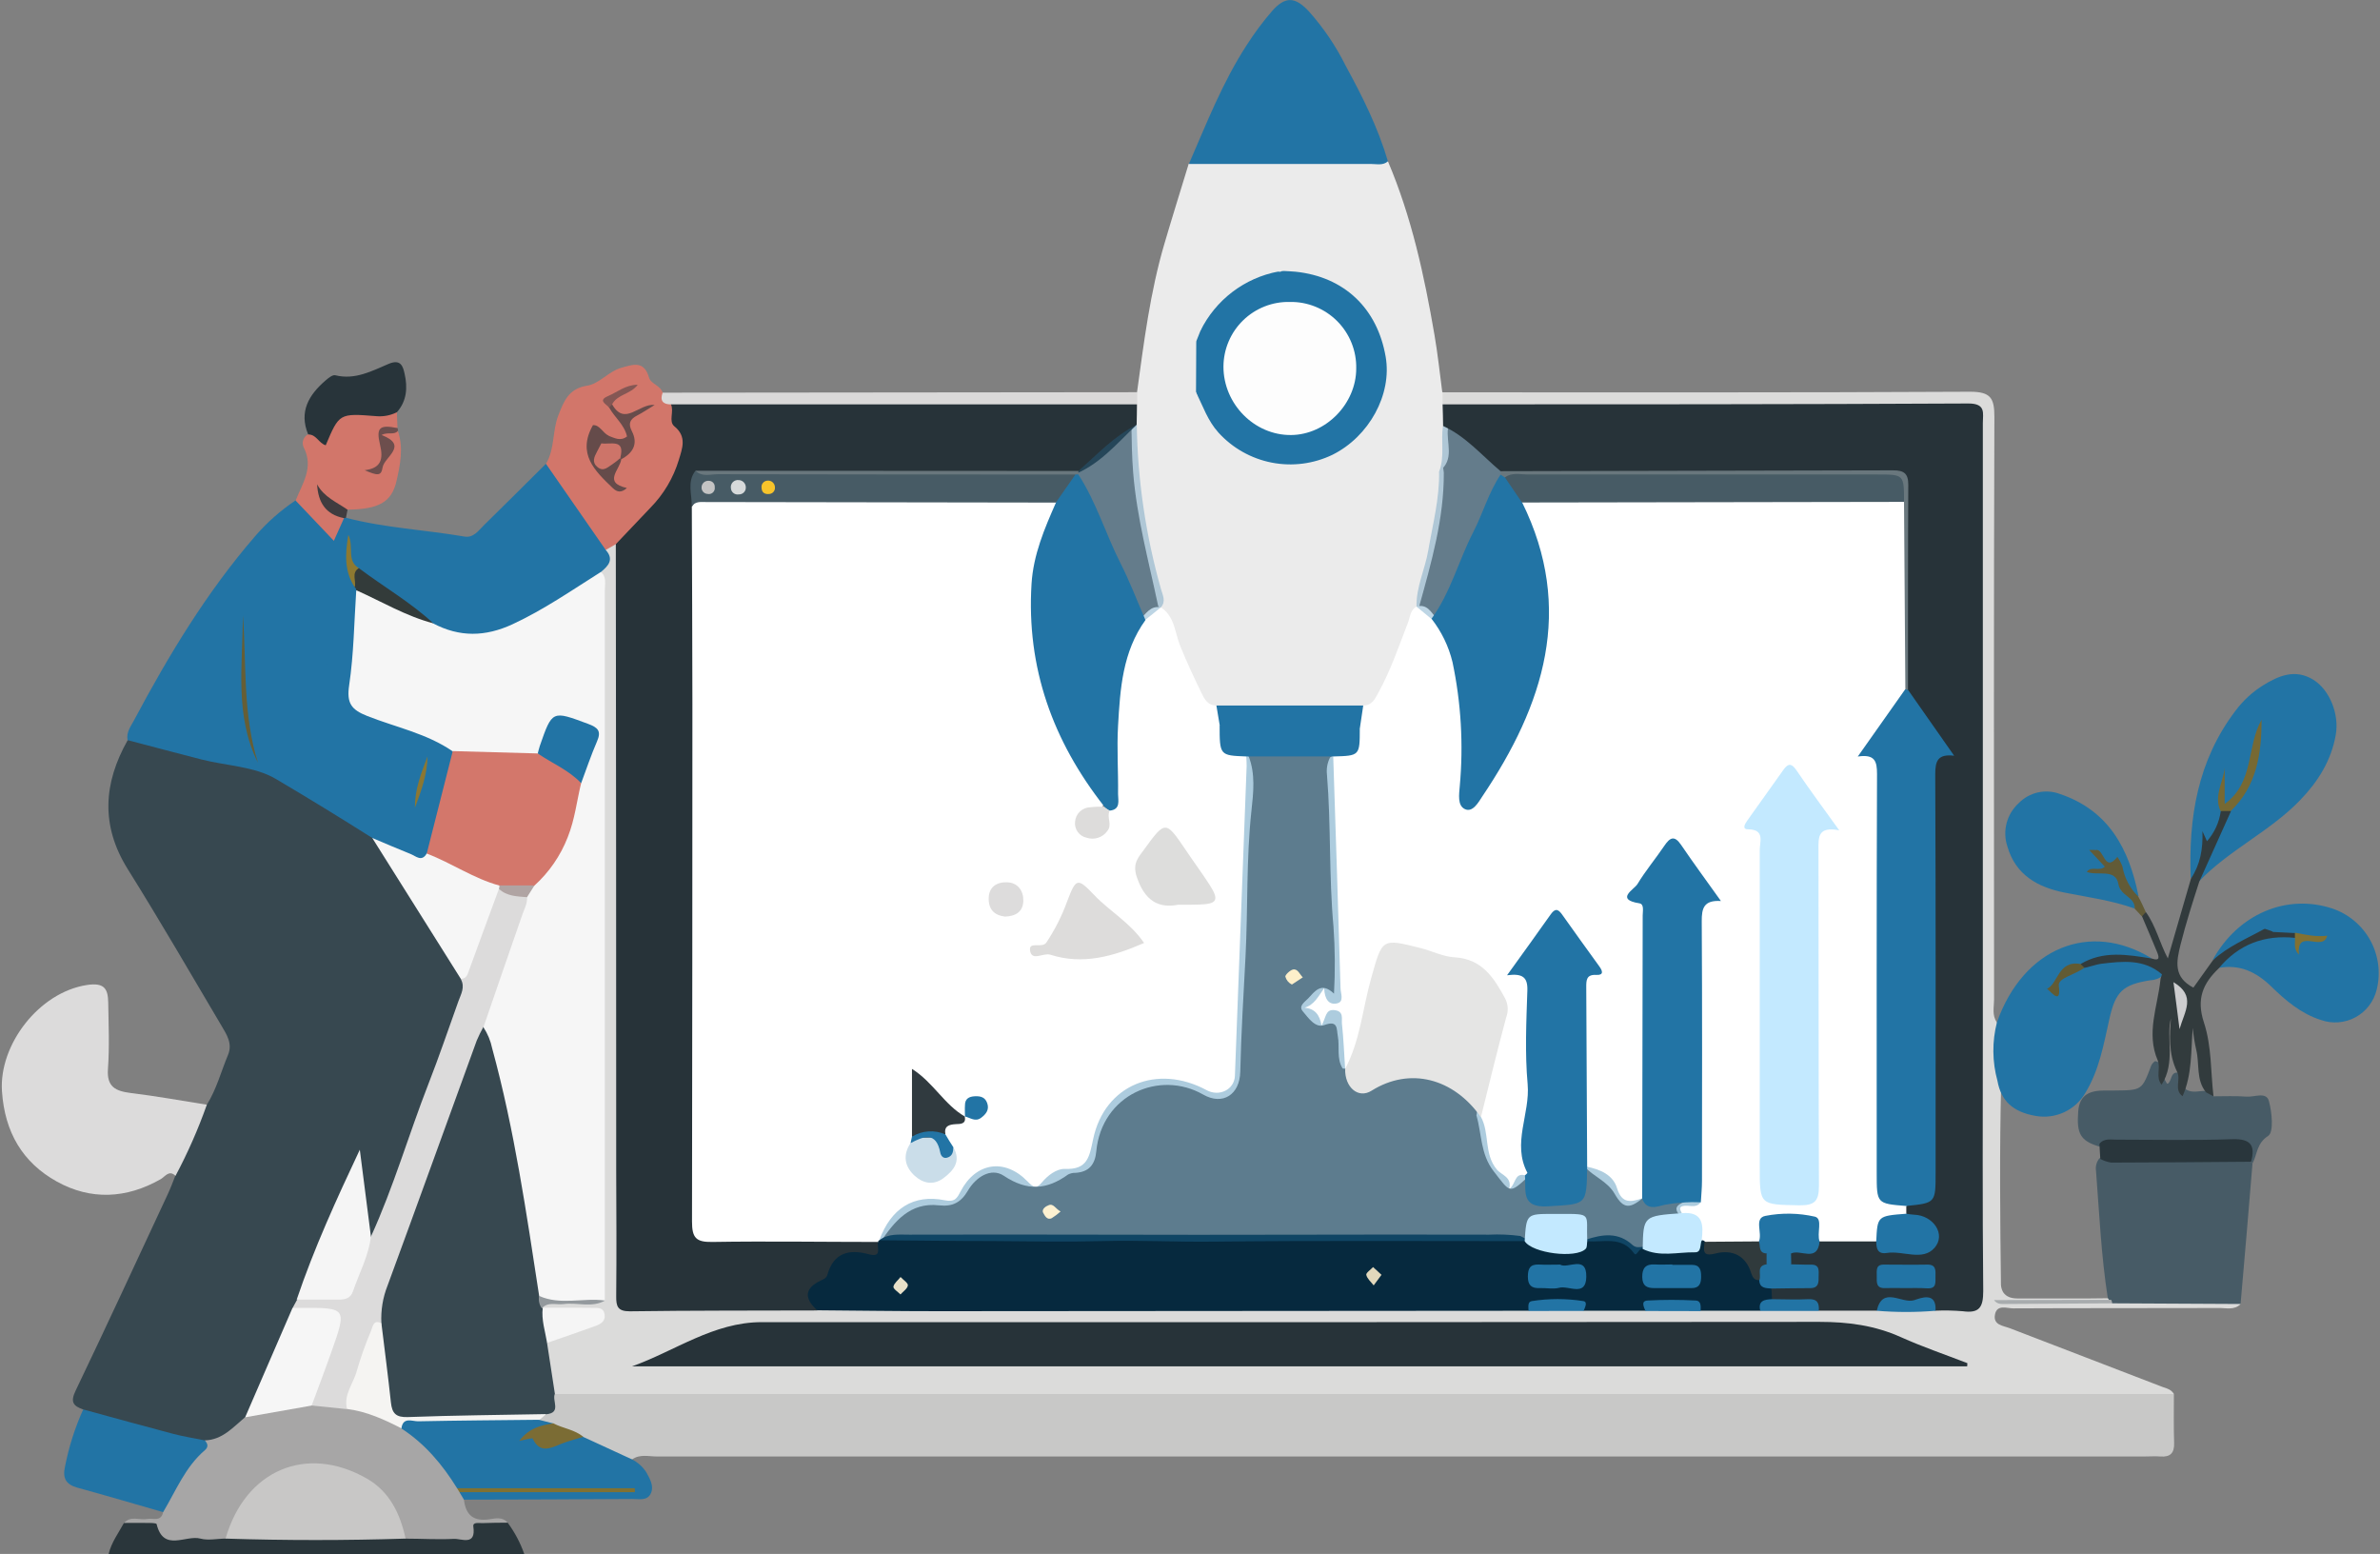 <svg viewBox="0 0 720 470" fill="none" xmlns="http://www.w3.org/2000/svg">
<rect x="0" y="0" width="720" height="470" fill="#808080" stroke="none"/>
<g clip-path="url(#clip0_6123_3464)">
<path d="M62.571 334.129C65.507 329.452 66.868 324.113 68.975 319.082C70.408 315.66 68.597 312.937 67.022 310.273C57.634 294.409 48.388 278.451 38.609 262.812C30.417 249.659 31.305 236.873 38.609 223.898C40.906 222.311 43.203 223.471 45.428 224.004C57.48 226.928 69.343 230.587 81.489 233.156C83.05 233.437 84.53 234.059 85.822 234.979C93.607 240.684 101.869 245.706 110.518 249.99C111.736 250.647 112.807 251.546 113.667 252.63C123.138 266.837 132.372 281.126 140.766 295.984C142.021 298.79 140.991 301.371 140.044 303.975C132.428 324.851 124.815 345.723 117.207 366.591C116.153 369.491 116.106 373.398 112.033 374.452C108.789 366.318 108.292 357.877 108.281 350.573C102.74 363.773 97.01 378.465 91.091 393.074C90.681 394.19 90.215 395.285 89.693 396.353C84.662 407.221 80.625 418.539 75.073 429.182C71.521 433.196 67.815 436.877 61.967 436.996C52.188 435.99 42.895 432.84 33.424 430.496C30.405 429.751 27.351 428.839 25.137 426.294C22.236 425.264 21.182 424.127 22.863 420.635C32.334 400.876 41.545 380.939 50.815 361.05C51.632 359.286 52.295 357.498 53.029 355.64C54.446 347.81 57.718 340.434 62.571 334.129Z" fill="#374850"/>
<path d="M657.648 421.639C657.648 426.564 657.553 431.501 657.719 436.426C657.825 439.504 656.535 440.759 653.552 440.522C651.989 440.403 650.403 440.522 648.816 440.522C498.779 440.522 348.742 440.522 198.705 440.522C196.219 440.522 193.567 439.741 191.247 441.398C185.043 442.25 181.089 437.148 175.785 435.609C173.078 434.23 170.277 433.044 167.404 432.057C165.876 431.335 164.065 431.252 162.798 429.962C162.348 428.15 163.899 427.357 164.704 426.185C166.362 424.279 166.314 421.071 169.321 420.207C172.215 419.567 175.185 419.344 178.141 419.544H643.11C648.043 419.358 652.968 420.068 657.648 421.639Z" fill="#C8C8C7"/>
<path d="M419.877 48.787C427.04 65.621 430.875 83.344 433.953 101.268C434.948 107.022 435.563 112.834 436.321 118.624L435.777 119.263C433.739 120.476 431.384 121.049 429.017 120.909C426.258 120.707 424.104 119.642 423.654 116.481C423.038 112.136 420.978 107.862 424.743 103.671C426.542 101.682 425.785 98.936 423.05 97.882C416.041 95.124 413.887 88.032 409.566 82.93C407.896 80.964 407.008 80.242 405.008 81.615C402.368 83.403 399.917 82.953 397.301 81.485C394.187 79.745 391.014 79.189 388.173 82.148C387.656 82.362 387.088 82.419 386.539 82.314C385.095 81.687 383.84 80.728 382.443 79.946C378.287 77.709 374.89 78.443 372.262 82.314C370.474 84.978 368.556 87.357 365.158 88.127C362.72 88.683 362.329 90.495 362.791 92.709C363.252 94.922 363.714 97.326 363.974 99.67C363.987 100.384 363.856 101.093 363.589 101.756C363.323 102.419 362.927 103.022 362.424 103.529C356.007 109.212 355.806 113.19 361.713 117.961C362.11 118.381 362.395 118.893 362.542 119.452C362.27 129.231 368.461 135.778 374.629 141.946C377.411 144.681 381.934 144.728 385.888 143.189C387.446 142.581 389.109 142.288 390.781 142.324C392.453 142.361 394.101 142.727 395.631 143.402C401.089 145.521 406.996 143.402 410.88 138.903C414.254 134.937 418.812 132.049 420.682 126.698C421.44 124.519 424.838 123.738 426.128 125.786C429.68 131.469 436.238 135.399 436.783 142.964C436.854 156.887 433.018 170.099 429.36 183.334C426.045 191.835 423.44 200.619 419.096 208.693C417.355 211.913 415.39 214.613 411.341 214.944C397.265 215.299 383.189 215.275 369.124 214.944C365.063 214.684 363.027 211.972 361.216 208.717C356.694 200.584 354.574 191.444 350.348 183.192C347.53 169.815 343.908 156.614 342.807 142.94C342.416 138.051 342.345 133.185 342.274 128.308C342.181 126.295 342.225 124.277 342.404 122.27C342.481 120.9 343.039 119.6 343.979 118.6C346.062 103.505 347.933 88.376 352.266 73.695C354.633 65.633 357.155 57.595 359.606 49.544C361.55 48.602 363.673 48.09 365.833 48.041C382.478 47.958 399.136 48.041 415.793 48.041C417.183 48.094 418.558 48.345 419.877 48.787Z" fill="#EBEBEB"/>
<path d="M657.648 421.638H218.109H167.829C163.875 417.293 164.396 411.966 164.562 406.721C166.705 403.43 170.6 403.407 173.702 401.903C175.797 400.897 178.236 400.589 180.319 398.351C175.087 395.794 169.333 398.671 164.455 396.173C164.205 395.99 164.03 395.722 163.962 395.419C163.895 395.117 163.94 394.8 164.088 394.527C167.297 391.686 171.192 393.213 174.803 392.835C177.04 392.598 179.68 393.474 180.722 390.384C181.123 387.641 181.246 384.864 181.089 382.097C181.089 333.274 180.97 284.45 181.148 235.627C181.219 215.501 180.757 195.482 181.148 175.427C181.29 171.875 182.971 168.62 183.35 165.08C185.09 163.896 186.582 163.896 187.671 165.944C188.95 169.377 188.535 172.965 188.535 176.481C188.535 245.635 188.535 314.777 188.535 383.908C188.535 394.812 188.536 394.8 199.688 394.823C215.445 394.823 231.191 394.717 246.948 394.93C304.804 394.67 362.649 394.847 420.505 394.823C434.273 394.823 448.042 394.516 461.81 395.025C467.469 395.084 473.128 394.966 478.787 395.025C485.109 394.8 491.419 394.764 497.729 395.025C503.254 394.969 508.803 394.969 514.375 395.025C520.286 394.788 526.206 394.788 532.133 395.025C538.052 395.025 543.972 394.966 549.891 395.025C555.834 394.772 561.777 394.772 567.72 395.025C573.734 395.025 579.748 395.025 585.75 395.025C597.684 394.314 597.684 394.314 597.684 382.251V134.5C597.684 124.153 597.684 124.141 587.242 124.141C540.534 124.141 493.826 124.141 447.118 124.141C443.567 124.141 440.015 124.674 436.688 122.863C435.232 121.572 435.327 120.152 436.333 118.66C489.548 118.66 542.764 118.767 595.967 118.482C602.242 118.482 603.367 120.412 603.343 126.154C603.142 184.886 603.213 243.607 603.248 302.339C603.248 304.636 602.562 307.074 604.101 309.217C605.865 315.267 604.752 321.506 605.403 327.638C604.87 347.989 605.083 368.34 605.332 388.679C605.39 389.461 605.629 390.219 606.03 390.893C607.558 392.977 609.795 392.728 611.95 392.728C621.018 392.728 630.075 392.799 639.179 392.657C649.834 392.219 660.584 392.515 671.274 392.503C673.642 392.503 676.01 392.704 677.833 394.433C675.856 396.386 673.346 395.546 671.085 395.617C650.39 395.688 629.649 395.617 609.014 395.723C607.096 395.723 604.148 394.468 603.532 397.535C602.881 400.814 605.983 400.944 608.114 401.761C623.505 407.657 638.895 413.576 654.285 419.519C655.528 419.91 656.914 420.301 657.648 421.638Z" fill="#DBDBDA"/>
<path d="M183.243 166.335C185.824 169.2 184.06 171.129 181.834 172.964C181.562 174.693 180.201 175.545 178.958 176.516C171.585 181.992 163.647 186.663 155.28 190.45C146.886 194.357 138.706 194.345 130.584 189.858C123.363 183.537 114.969 178.777 107.558 172.692C104.385 170.384 106.043 167.033 105.569 164.737C104.48 168.916 106.587 173.024 108.612 177.061C109.003 177.873 109.202 178.764 109.192 179.665C109.263 189.077 108.008 198.406 107.286 207.759C107.013 211.31 108.032 213.205 111.193 214.602C117.834 217.514 124.866 219.408 131.46 222.415C133.923 223.599 136.764 224.191 137.688 227.293C136.175 238.066 133.504 248.644 129.72 258.843C127.352 261.471 124.76 260.299 122.179 259.222C118.751 257.724 115.534 255.782 112.613 253.445C102.988 247.348 93.245 241.381 83.466 235.604C77.014 231.791 68.443 231.626 60.854 229.684C53.265 227.743 46.02 225.801 38.597 223.848C38.147 221.48 39.556 219.704 40.55 217.845C51.028 198.169 62.511 179.144 77.156 162.203C80.742 158.041 84.876 154.385 89.445 151.335C93.15 151.24 94.76 154.164 96.382 156.603C98.916 160.368 100.964 160.747 103.225 156.603C103.42 156.423 103.676 156.322 103.941 156.322C104.207 156.322 104.463 156.423 104.657 156.603C116.413 159.681 128.572 160.238 140.505 162.286C143.216 162.759 144.72 160.51 146.366 158.888C152.676 152.708 158.915 146.469 165.177 140.254C165.669 140.283 166.149 140.422 166.581 140.659C167.013 140.897 167.387 141.228 167.675 141.627C172.636 148.908 177.987 155.928 182.616 163.446C183.038 164.35 183.253 165.337 183.243 166.335Z" fill="#2274A5"/>
<path d="M62.571 334.127C59.956 341.524 56.791 348.715 53.1 355.638C51.123 353.744 49.975 355.863 48.613 356.644C38.254 362.564 27.445 363.073 17.169 357.355C6.893 351.636 1.424 342.521 0.595 330.042C-0.34 316.049 11.724 300.173 26.262 297.924C31.613 297.095 32.666 299.108 32.737 303.228C32.844 309.917 33.14 316.641 32.654 323.354C32.264 328.776 35.022 329.995 39.462 330.575C47.169 331.511 54.864 332.896 62.571 334.127Z" fill="#DCDBDB"/>
<path d="M61.967 435.655C67.282 435.49 70.491 431.701 74.137 428.647C80.435 424.929 87.503 424.326 94.535 423.532C97.984 423.31 101.446 423.67 104.776 424.598C110.765 425.452 116.518 427.519 121.682 430.671C128.851 435.022 134.744 441.189 138.765 448.548C139.166 449.222 139.529 449.918 139.854 450.631C140.324 451.538 140.497 452.569 140.351 453.579C140.908 458.315 143.311 460.245 148.141 459.499C149.894 459.238 152.048 458.706 153.552 460.529C144.152 465.619 134.503 469.491 123.493 466.377C120.995 465.027 120.545 462.328 119.527 460.067C114.863 449.661 106.871 444.606 95.506 444.452C83.809 444.286 76.635 450.726 71.544 460.375C70.361 462.589 69.958 465.3 67.294 466.472C59.658 467.028 51.904 469.337 45.049 463.287C43.108 461.559 39.58 462.908 37.496 460.671C39.532 458.303 42.232 459.878 44.599 459.416C46.328 459.096 48.743 460.351 49.335 457.356C49.761 450.253 54.84 445.659 58.344 440.213C59.339 438.603 61.032 437.396 61.967 435.655Z" fill="#A7A6A6"/>
<path d="M419.877 48.788C418.362 50.126 416.515 49.593 414.822 49.593C396.436 49.593 378.051 49.593 359.665 49.593C364.981 37.376 369.835 24.91 377.139 13.663C379.463 10.018 382.051 6.547 384.882 3.28C388.765 -1.088 391.713 -1.041 395.821 3.28C400.301 8.274 404.088 13.849 407.079 19.854C412.135 29.124 416.87 38.56 419.877 48.788Z" fill="#2274A5"/>
<path d="M677.821 394.398L638.978 394.197C638.428 393.733 637.974 393.166 637.64 392.528C635.651 379.813 635.083 366.956 634.089 354.146C633.98 353.469 634.018 352.776 634.2 352.114C634.382 351.453 634.703 350.838 635.142 350.311C650.32 349.967 665.509 348.748 680.651 351.045L681.432 351.862C680.272 366.044 679.068 380.223 677.821 394.398Z" fill="#475B66"/>
<path d="M662.75 265.676C662.016 247.35 664.834 229.994 676.318 214.923C678.561 211.92 681.338 209.356 684.51 207.358C689.328 204.351 694.407 202.185 699.9 205.641C704.814 208.72 707.702 216.048 706.625 222.216C705.263 230.077 701.191 236.482 695.757 242.093C686.605 251.564 674.293 257.093 665.189 266.635C664.005 263.024 666.172 259.662 667.794 257.495C670.753 253.553 670.99 248.64 673.796 244.852C680.509 238.743 682.083 230.55 682.983 221.73C681.894 228.94 680.935 235.866 676.4 241.549C675.595 242.567 675.039 244.402 673.464 243.975C671.535 243.431 671.712 241.478 672.115 239.974C672.624 238.044 672.115 236.055 672.434 234.883C673.05 237.95 670.694 241.75 672.671 245.538C672.553 248.403 670.682 250.582 669.629 253.068C669.238 253.991 668.03 255.21 667.545 254.571C665.177 251.446 667.367 255.459 666.835 254.997C667.313 256.982 667.178 259.064 666.449 260.97C665.72 262.877 664.43 264.517 662.75 265.676Z" fill="#2274A5"/>
<path d="M604.278 326.93C602.675 321.126 602.622 315.003 604.124 309.172C612.104 286.678 632.241 278.391 650.97 289.898C644.412 291.082 637.581 288.892 631.164 291.579C630.418 291.792 631.365 291.84 630.631 291.745C625.564 291.141 624.025 295.569 622.107 297.155C624.621 294.635 627.752 292.818 631.188 291.887C636.29 289.863 641.653 289.898 646.957 290.348C649.988 290.597 653.824 290.49 654.285 295.083C653.209 295.952 651.879 296.446 650.497 296.492C642.21 297.783 639.972 299.914 638.125 308.225C636.409 315.896 635.059 323.686 630.868 330.541C629.375 333.117 627.122 335.168 624.418 336.414C621.713 337.66 618.69 338.04 615.762 337.502C608.954 336.318 605.356 332.956 604.278 326.93Z" fill="#2274A5"/>
<path d="M183.243 166.333L165.166 140.288C167.888 135.777 167.048 130.367 168.907 125.643C170.564 121.405 171.961 117.522 177.679 116.634C181.314 116.078 184.084 112.325 187.979 111.236C191.531 110.229 194.857 108.974 196.349 114.219C196.882 116.113 199.83 116.587 200.457 118.753C201.523 120.221 203.192 121.121 204.092 122.79C204.636 124.081 204.447 125.679 205.216 126.756C209.703 133.114 207.584 139.341 204.471 145.142C200.161 153.121 194.786 160.355 186.333 164.569L183.243 166.333Z" fill="#D2766A"/>
<path d="M140.352 453.578L139.014 451.341C140.754 449.979 142.802 450.642 144.685 450.642C158.615 450.571 172.545 450.571 186.476 450.642C188.145 450.642 189.933 450.181 191.424 451.092C190.738 449.683 189.27 450.654 188.24 450.63C171.582 450.287 154.925 451.139 138.28 450.133C133.888 443.03 128.572 436.672 121.445 432.055C121.235 431.709 121.125 431.312 121.125 430.907C121.126 430.503 121.239 430.106 121.451 429.761C121.662 429.416 121.965 429.136 122.325 428.952C122.686 428.768 123.09 428.686 123.493 428.717C136.753 428.362 150.048 426.905 163.248 429.474L167.415 430.528C166.101 433.571 162.917 432.801 160.632 433.867C159.969 433.44 160.241 435.051 160.3 434.257C160.3 433.961 160.572 433.867 160.857 434.163C163.568 436.945 166.468 436.897 169.747 435.11C170.74 434.49 171.868 434.12 173.035 434.031C174.202 433.943 175.373 434.138 176.448 434.601L191.258 441.432C193.02 442.339 194.508 443.7 195.568 445.374C196.598 447.292 197.853 449.364 196.965 451.518C195.923 454.075 193.283 453.353 191.223 453.377C174.27 453.519 157.317 453.519 140.352 453.578Z" fill="#2274A5"/>
<path d="M669.38 290.358C676.992 276.483 691.72 270.173 705.654 274.814C710.537 276.484 714.616 279.923 717.088 284.453C719.56 288.983 720.245 294.274 719.008 299.284C718.589 301.058 717.8 302.724 716.692 304.171C715.584 305.619 714.182 306.816 712.579 307.683C710.976 308.551 709.207 309.07 707.389 309.205C705.571 309.341 703.746 309.091 702.031 308.471C696.041 306.542 691.376 302.552 687.031 298.302C682.438 293.886 677.478 291.589 671.12 292.761C673.665 285.954 679.916 284.237 685.883 282.793C688.733 282.005 691.75 282.054 694.573 282.935C694.863 283.614 695.012 284.345 695.012 285.084C695.012 285.822 694.863 286.553 694.573 287.233C695.567 284.095 695.567 284.095 701.38 284.036C699.652 284.533 696.787 283.515 693.922 282.544C691.874 282.426 689.825 282.627 687.777 282.544C685.883 280.603 687.777 279.727 688.961 279.301C691.909 278.342 694.881 277.418 697.248 277.809C693.33 278.057 688.559 278.046 684.806 281.645C679.691 284.498 674.956 288.227 669.38 290.358Z" fill="#2274A5"/>
<path d="M645.809 274.814C638.943 272.34 631.745 271.393 624.641 269.984C616.508 268.374 609.76 264.669 607.274 256.003C606.52 253.739 606.436 251.305 607.033 248.995C607.629 246.685 608.88 244.596 610.636 242.98C612.219 241.336 614.248 240.191 616.474 239.686C618.699 239.181 621.024 239.339 623.161 240.139C638.007 245.146 644.116 256.843 646.957 271.073C643.169 270.541 642.743 267.155 641.583 264.527C640.849 262.822 641.216 260.856 638.031 261.271C636.67 261.46 635.237 258.832 633.828 257.482C632.36 255.801 630.43 254.511 629.282 251.563C629.815 254.771 632.289 255.446 633.461 257.175C634.136 257.885 634.917 258.489 635.545 259.235C636.373 260.241 638.102 261.022 637.498 262.526C636.752 264.42 634.811 263.035 633.781 263.579C635.545 263.899 637.936 262.739 639.771 264.266C641.251 265.45 643.524 266.634 641.594 269.274C641.452 269.463 642.257 269.274 642.613 269.451C645.122 270.434 646.425 272.044 645.809 274.814Z" fill="#2274A5"/>
<path d="M61.967 435.655C62.855 436.65 63.151 437.609 61.967 438.627C56.047 443.682 53.218 450.892 49.347 457.356C40.728 454.882 32.109 452.336 23.467 449.969C19.844 448.986 18.885 446.985 19.678 443.505C20.841 437.574 22.684 431.798 25.172 426.291C34.24 428.765 43.309 431.287 52.401 433.678C55.55 434.507 58.782 435.004 61.967 435.655Z" fill="#2274A5"/>
<path d="M669.629 331.581C672.955 331.581 676.294 331.415 679.585 331.687C681.953 331.888 685.576 330.101 686.381 332.978C687.328 336.399 687.896 342.449 686.179 343.55C682.628 345.834 682.935 349.09 681.444 351.837L680.982 351.399C679.265 347.456 676.247 346.308 672.032 346.415C659.696 346.699 647.348 346.225 635.012 346.758C629.341 345.065 628.181 342.839 628.702 336.186C629.105 330.87 632.455 329.828 636.823 329.828C637.806 329.828 638.789 329.828 639.771 329.828C647.987 329.757 647.987 329.746 650.793 322.275C651.059 321.73 651.468 321.268 651.977 320.938C655.41 321.648 654.002 324.88 655.043 326.857C655.387 327.2 655.505 328.514 656.298 327.212C657.091 325.91 656.902 324.181 659.021 324.43C660.69 325.756 659.802 328.289 661.472 329.603C663.307 330.645 665.248 329.947 667.154 329.947C668.338 329.899 668.883 330.906 669.629 331.581Z" fill="#475B66"/>
<path d="M104.065 156.711C103.107 158.842 102.159 160.973 100.999 163.577L89.433 151.395C91.457 146.269 94.962 141.439 91.931 135.424C91.745 135.074 91.631 134.69 91.595 134.295C91.559 133.9 91.603 133.501 91.723 133.123C91.843 132.745 92.038 132.395 92.295 132.092C92.552 131.79 92.867 131.543 93.221 131.364C96.441 131.849 98.549 131.731 99.863 127.552C100.81 124.521 104.8 122.295 108.576 123.124C112.353 123.953 116.307 123.609 120.06 124.687L120.249 129.422C116.567 129.612 113.442 129.813 116.165 135.081C117.349 137.449 116.165 140.29 114.105 142.326C117.053 137.922 116.757 137.982 115.632 132.938C114.507 127.895 118.343 130.571 120.368 130.357C122.12 135.46 121.066 140.586 119.941 145.523C118.473 151.951 114.484 154.035 105.19 154.142C101.84 154.142 99.531 152.354 97.743 150.128C98.762 153.1 102.325 153.999 104.065 156.711Z" fill="#D2766A"/>
<path d="M37.496 460.622C39.864 460.622 42.232 460.563 44.6 460.622C45.57 460.622 47.299 460.622 47.382 460.977C49.453 469.525 56.19 464.162 60.641 465.357C63.009 465.997 65.732 465.357 68.289 465.357C70.373 463.511 72.942 463.463 75.499 463.451C88.829 463.396 102.164 463.396 115.502 463.451C118.059 463.451 120.64 463.451 122.712 465.369C127.566 465.369 132.432 465.689 137.274 465.44C139.641 465.322 144.045 467.678 143.193 461.699C142.98 460.243 144.969 460.728 146.011 460.669C148.52 460.551 151.054 460.575 153.576 460.539C155.715 463.426 157.407 466.619 158.595 470.01H32.867C33.708 466.47 35.851 463.676 37.496 460.622Z" fill="#2A363B"/>
<path d="M669.629 331.582L667.391 330.398C664.266 326.598 665.473 321.768 664.396 317.482C663.901 315.302 663.553 313.091 663.354 310.864C662.786 317.861 663.2 324.94 660.276 331.558C657.577 329.593 659.814 326.55 658.654 324.242C655.825 318.547 656.476 312.581 656.748 308.035C655.221 313.611 658.24 321.412 653.93 328.066C652.036 325.852 653.729 323.058 652.746 320.702C649.195 312.415 652.746 304.447 653.575 296.362C653.575 295.805 653.918 295.261 654.037 294.692C648.567 289.957 642.08 290.738 635.675 291.496C633.97 291.709 630.939 292.822 630.596 292.68C629.294 293.307 629.164 292.68 629.412 291.579C636.326 287.447 643.619 288.737 650.994 289.921C653.575 290.797 653.125 289.306 652.533 287.885C651.077 284.333 649.538 280.782 648.035 277.23C647.81 276.247 648.342 275.951 649.219 275.916C652.202 280.083 653.327 285.162 655.813 289.874C658.18 281.587 660.548 273.655 662.821 265.723C665.603 261.52 666.479 256.844 666.278 251.374L667.651 254.429C669.907 251.883 671.361 248.728 671.831 245.36C672.25 244.974 672.8 244.76 673.37 244.76C673.94 244.76 674.489 244.974 674.909 245.36L665.319 266.67C663.295 272.956 661.294 279.219 659.684 285.612C658.358 290.904 657.482 295.545 663.543 298.717L669.463 290.43C673.997 286.216 679.715 283.907 685.007 280.959C686.286 280.107 686.878 281.208 687.612 281.871L694.372 282.214C694.509 282.33 694.61 282.484 694.663 282.656C694.715 282.828 694.717 283.012 694.668 283.185C694.561 283.505 694.455 283.67 694.348 283.67C685.019 282.688 677.241 285.6 671.203 292.893C666.468 297.451 664.372 302.068 666.74 309.278C669.108 316.488 668.752 324.088 669.629 331.582Z" fill="#323B3D"/>
<path d="M203.003 122.319C200.54 122.319 199.569 121.206 200.457 118.767L344.038 118.625C344.038 119.809 344.038 121.052 344.038 122.26C341.765 124.284 338.936 124.118 336.189 124.118C294.445 124.166 252.694 124.166 210.935 124.118C208.129 124.142 205.347 124.154 203.003 122.319Z" fill="#DAD9D9"/>
<path d="M120.06 124.685C118.131 125.653 115.97 126.063 113.821 125.869C102.633 124.981 102.633 124.981 98.537 134.677C96.454 134.085 95.684 131.35 93.222 131.386C90.392 124.495 93.423 119.464 98.442 115.107C99.295 114.373 100.597 113.296 101.414 113.497C107.416 114.989 112.519 112.195 117.609 110.04C121.303 108.489 121.931 110.916 122.404 113.059C123.328 117.155 123.115 121.263 120.06 124.685Z" fill="#28343A"/>
<path d="M649.148 275.867L647.964 277.181L645.774 274.813C645.987 271.261 641.524 271.084 640.872 267.426C640.02 262.584 634.622 264.987 631.295 263.72C632.656 261.755 634.989 263.72 636.764 262.134L632.029 257.09C632.305 256.866 632.65 256.744 633.006 256.744C633.361 256.744 633.706 256.866 633.982 257.09C636.587 256.498 636.539 264.194 640.553 259.174C641.192 260.085 641.71 261.076 642.092 262.122C642.691 265.539 644.347 268.682 646.827 271.107C647.727 272.682 648.414 274.28 649.148 275.867Z" fill="#625B37"/>
<path d="M120.32 130.382C119.136 131.684 117.384 130.548 115.419 131.566C123.777 134.762 116.236 138.184 115.739 141.392C115.324 144.032 114.235 143.902 110.305 142.221C115.312 141.629 116.011 138.847 114.969 134.525C113.714 129.281 114.863 128.369 120.249 129.482C120.391 129.761 120.416 130.084 120.32 130.382Z" fill="#6D4E4D"/>
<path d="M104.066 156.709C98.466 155.62 96.217 151.867 95.933 146.48C97.969 150.328 101.852 151.867 105.143 154.164L104.646 156.662H104.35L104.066 156.709Z" fill="#403C3F"/>
<path d="M104.977 426.197L94.323 425.108C92.736 422.953 94.157 420.988 94.808 419.046C96.856 412.949 99.401 407.042 101.367 400.909C102.254 398.139 101.84 397.05 98.644 397.085C95.246 397.085 91.54 398.127 88.533 395.57C88.959 394.765 89.386 393.96 89.824 393.202C92.701 390.752 96.181 391.616 99.425 391.616C103.071 391.616 105.084 390.029 106.528 386.738C108.434 382.512 108.695 377.516 112.211 374.023C119.077 359.012 123.635 343.136 129.626 327.793C132.846 319.565 135.664 311.219 138.671 302.848C139.452 300.682 140.754 298.575 139.416 296.16C142.281 287.872 145.833 279.869 148.402 271.476C148.503 270.797 148.788 270.159 149.226 269.631C149.665 269.102 150.24 268.705 150.888 268.48C153.988 268.611 157.009 269.502 159.684 271.073C161.176 273.441 160.016 275.619 159.223 277.809C155.281 288.689 151.528 299.64 147.526 310.496C138.055 336.175 128.963 361.96 119.373 387.591C117.905 391.509 117.55 395.629 116.485 399.607C112.294 403.573 111.749 409.303 109.642 414.24C107.937 418.123 107.097 422.42 104.977 426.197Z" fill="#DCDBDB"/>
<path d="M150.947 268.836C147.94 277.005 144.898 285.173 141.938 293.354C141.453 294.68 141.18 296.018 139.416 296.077L112.613 253.445C116.485 255.067 120.32 256.748 124.227 258.299C125.814 258.927 127.589 260.821 129.105 258.11C129.503 257.82 129.972 257.645 130.463 257.604C130.953 257.562 131.446 257.655 131.887 257.873C138.232 261.212 145.241 263.153 151.22 267.238C151.356 267.497 151.402 267.794 151.353 268.083C151.304 268.371 151.161 268.636 150.947 268.836Z" fill="#F6F6F6"/>
<path d="M88.498 395.569H90.865C104.918 395.51 104.954 395.569 100.337 408.651C98.395 414.168 96.3 419.637 94.287 425.119L74.161 428.67L88.498 395.569Z" fill="#F6F6F6"/>
<path d="M112.211 373.973C111.513 379.892 108.66 385.054 106.789 390.547C106.02 392.832 104.196 393.116 102.054 393.081C97.957 393.022 93.849 393.081 89.753 393.081C94.974 377.619 101.758 362.785 108.849 347.738C109.986 356.515 111.106 365.26 112.211 373.973Z" fill="#F5F5F5"/>
<path d="M115.383 400.247C115.168 396.331 115.81 392.416 117.265 388.775C126.334 364.115 135.237 339.407 144.222 314.723C144.821 313.316 145.493 311.941 146.235 310.604C150.355 312.367 150.414 316.523 151.361 319.909C156.334 337.88 159.14 356.289 162.182 374.651C163.07 380.05 164.42 385.401 164.55 390.906C164.727 392.528 163.508 393.949 163.899 395.642L164.183 395.523C166.16 398.885 167.19 402.354 165.497 406.178C166.286 411.316 167.075 416.446 167.864 421.569C166.906 423.593 169.972 427.322 165.248 427.748C163.376 428.362 161.418 428.673 159.447 428.672C147.253 428.293 135.095 429.382 122.901 429.358C120.533 429.358 118.165 429.358 117.644 426.813C115.821 418.088 113.016 409.386 115.383 400.247Z" fill="#374850"/>
<path d="M115.384 400.246C116.354 408.225 117.408 416.192 118.26 424.184C118.615 427.498 119.787 428.741 123.434 428.599C137.356 428.079 151.29 427.972 165.213 427.7L163.236 429.416C150.983 429.547 138.729 429.629 126.465 429.878C124.677 429.878 121.907 428.493 121.445 432.009C116.212 429.322 110.897 426.895 104.977 426.149C103.864 421.757 106.978 418.418 107.961 414.547C109.166 410.413 110.613 406.353 112.294 402.388C112.791 401.157 112.98 398.991 115.384 400.246Z" fill="#F5F4F2"/>
<path d="M176.448 434.576C174.234 435.275 171.961 435.82 169.819 436.684C166.539 437.998 163.343 439.762 161.129 435.086C160.999 434.837 159.069 435.429 157.08 435.808C160.063 431.877 163.71 431.072 167.415 430.504C170.34 432.055 173.832 432.363 176.448 434.576Z" fill="#7B6C34"/>
<path d="M351.2 183.716C355.344 186.38 355.403 191.234 356.954 195.153C358.907 200.054 361.145 204.778 363.43 209.501C364.377 211.478 365.36 213.384 367.988 213.396C369.363 215.081 370.189 217.147 370.356 219.316C369.314 225.235 373.457 227.07 377.767 228.787C379.827 234.15 379.187 239.738 378.595 245.136C376.997 259.84 377.553 274.626 376.796 289.354C376.192 300.92 375.47 312.522 375.21 324.136C375.067 331.074 369.906 334.448 363.963 331.05C350.833 323.544 333.288 331.05 331.643 348.264C331.276 352.194 329.464 354.455 325.427 354.728C324.632 354.698 323.842 354.869 323.131 355.225C316.714 359.878 310.759 360.351 303.668 355.616C299.808 353.047 295.215 356.006 292.788 360.15C290.74 363.63 288.242 365.027 284.086 364.566C275.278 363.548 270.543 369.467 266.233 375.872C265.627 376.3 264.955 376.628 264.245 376.843C247.67 377.908 231.167 377.446 214.64 377.269C208.934 377.198 207.596 375.469 207.193 369.597C207.063 367.62 207.122 365.655 207.122 363.678C207.122 297.096 207.122 230.519 207.122 163.946C207.122 160.24 206.625 156.44 208.306 152.9C210.745 149.348 214.64 149.94 218.026 149.928C249.13 149.779 280.235 149.735 311.339 149.798C313.5 149.671 315.666 149.916 317.744 150.52C320.81 151.917 319.958 154.309 319.082 156.523C307.397 185.847 314.95 212.307 331.11 237.476C332.294 239.288 333.75 240.933 333.809 243.242C333.3 245.456 331.169 245.195 329.678 245.906C328.186 246.616 326.895 247.48 327.31 249.457C327.455 250.134 327.844 250.734 328.403 251.142C328.962 251.55 329.651 251.739 330.34 251.671C331.13 251.71 331.906 251.456 332.52 250.958C333.134 250.46 333.543 249.753 333.667 248.972C334.105 247.101 333.951 245.053 335.431 243.514C337.183 236.719 336.082 229.817 336.283 222.962C336.349 214.308 337.543 205.7 339.835 197.355C340.799 193.735 342.486 190.348 344.796 187.398C346.714 185.693 348.004 183.03 351.2 183.716Z" fill="white"/>
<path d="M412.407 213.395C415.047 213.395 415.959 211.406 417 209.476C420.694 202.799 423.121 195.577 425.88 188.498C426.566 186.745 426.578 184.567 428.531 183.454C431.728 182.578 432.912 185.123 434.522 187.006C438.048 191.039 440.37 195.982 441.223 201.272C443.389 212.933 444.916 224.63 443.33 236.528C443.105 238.149 442.229 240.422 444.431 241.168C446.112 241.737 447.213 239.854 447.983 238.599C464.557 213.43 473.246 186.97 460.934 157.172C460.046 155.029 457.88 152.437 461.479 150.578C463.951 149.9 466.522 149.647 469.079 149.832C501.723 149.832 534.358 149.832 566.986 149.832C570.088 149.832 573.32 149.453 576.126 151.371C577.558 152.957 577.629 154.923 577.617 156.9C577.617 173.912 577.913 190.936 577.463 207.949C576.279 213.584 572.018 217.42 568.999 222.013C567.4 224.381 566.063 226.358 568.253 229.341C570.171 231.981 569.508 235.438 569.508 238.576C569.508 276.831 569.508 315.086 569.508 353.341C569.508 361.521 569.508 361.521 576.871 364.233C577.269 364.556 577.551 365 577.675 365.497C577.799 365.995 577.758 366.519 577.558 366.991C577.428 367.133 577.321 367.382 577.167 367.417C572.006 368.258 569.022 371.549 567.258 376.237C561.789 377.858 555.972 377.895 550.483 376.344C550.009 376.024 549.299 375.692 549.299 375.16C548.399 368.802 543.971 368.956 538.963 368.779C533.257 368.577 534.441 373.798 532.038 376.107C526.971 378.155 521.738 377.137 516.565 376.959C515.931 376.838 515.322 376.61 514.765 376.284C512.16 373.834 513.404 368.506 508.431 367.808C506.881 366.352 506.466 364.943 508.775 363.866C510.124 363.238 511.77 363.049 512.326 361.285C513.143 355.176 512.634 349.055 512.658 342.958C512.741 322.832 512.658 302.706 512.658 282.64C512.658 278.91 512.291 275.086 515.085 271.985C516.375 270.552 515.973 268.978 514.895 267.687C512.019 264.278 510.527 257.979 506.277 257.932C501.541 257.932 500.097 264.337 497.149 267.9C496.642 268.387 496.315 269.031 496.22 269.727C496.126 270.424 496.269 271.132 496.628 271.736C499.067 275.501 498.427 279.727 498.427 283.823C498.475 306.885 498.475 329.947 498.427 353.009C498.427 355.957 498.724 358.929 497.646 361.794C493.147 365.712 491.194 365.831 488.471 361.083C486.245 357.224 482.126 355.934 479.415 352.891C478.231 350.701 478.42 348.321 478.408 345.965C478.408 331.625 478.408 317.28 478.408 302.931C478.408 299.995 478.278 297.012 480.113 294.419C481.948 291.826 479.853 289.944 478.539 288.121C469.292 275.288 471.79 276.625 463.03 287.837C461.112 290.287 459.419 292.489 462.674 295.331C464.178 296.645 463.977 298.965 463.989 300.942C464.06 312.923 464.06 324.908 463.989 336.897C464.109 338.078 463.963 339.271 463.562 340.389C461.81 343.858 460.922 347.149 463.278 350.819C464.225 352.311 463.633 354.276 462.426 355.78C456.506 361.225 456.992 360.847 451.854 354.241C447.817 349.02 448.302 342.982 446.645 337.358C448.03 328.61 450.516 320.109 452.884 311.585C455.536 302.043 451.179 294.206 441.708 291.862C436.167 290.489 430.662 288.962 425.134 287.351C420.398 285.954 418.326 287.612 417.273 292.217C415.296 300.848 413.177 309.443 410.785 317.967C410.158 320.204 410.359 323.815 406.18 323.176C404.262 320.109 405.339 316.617 404.712 313.361C404.309 311.266 404.889 308.448 400.639 310.035C397.928 311.053 395.821 307.88 394.116 305.879C392.731 304.257 394.708 303.062 395.714 302.008C397.786 299.83 399.716 296.834 403.563 300.54C403.936 293.787 403.884 287.018 403.409 280.272C401.989 264.976 402.699 249.598 401.432 234.29C401.229 232.512 401.55 230.714 402.356 229.116C405.493 226.749 410.927 226.393 409.814 220.403C409.83 217.835 410.748 215.354 412.407 213.395Z" fill="white"/>
<path d="M209.289 153.243C209.348 173.133 209.455 193.022 209.466 212.911C209.466 265.096 209.427 317.282 209.348 369.467C209.348 374.357 210.532 375.718 215.457 375.635C232.185 375.363 248.925 375.635 265.665 375.635C268.27 379.613 266.494 380.832 262.481 380.856C256.561 380.856 249.126 385.97 247.09 391.12C246.368 392.932 247.599 394.601 247.244 396.353C228.302 396.412 209.431 396.353 190.524 396.613C186.843 396.613 186.393 395.122 186.416 392.079C186.535 379.471 186.476 366.863 186.416 354.254C186.416 291.035 186.377 227.812 186.298 164.585C189.786 160.899 193.279 157.225 196.775 153.563C200.762 149.508 203.707 144.549 205.358 139.108C206.377 135.663 207.892 132.099 204.02 128.95C202.15 127.423 204.021 124.452 202.967 122.297H343.955C343.955 124.357 343.896 126.417 343.86 128.477C337.74 134.254 332.329 140.919 324.019 143.867C289.544 144.092 255.081 143.867 220.618 143.974C218.066 143.837 215.506 143.932 212.971 144.258C209.206 146.199 211.467 150.651 209.289 153.243Z" fill="#273339"/>
<path d="M361.891 103.236C362.317 102.17 362.731 101.117 363.157 100.063C365.17 89.941 376.18 81.535 386.705 82.127C386.889 82.199 387.089 82.224 387.285 82.199C387.482 82.175 387.669 82.101 387.829 81.985C395.465 78.564 401.906 82.541 407.505 86.389C426.684 99.566 425.121 127.197 404.664 138.326C391.902 145.263 372.699 142.742 363.595 126.487C362.151 123.918 362.826 121.112 361.808 118.591C360.409 116.271 359.677 113.61 359.692 110.901C359.706 108.193 360.467 105.54 361.891 103.236Z" fill="#2274A5"/>
<path d="M361.809 118.589C363.88 122.768 365.36 127.255 368.604 130.831C372.859 135.52 378.515 138.709 384.73 139.921C390.945 141.133 397.386 140.303 403.091 137.555C414.207 132.026 421.145 119.3 419.203 107.958C416.681 93.231 406.654 83.736 391.974 82.185C390.612 82.043 389.239 82.019 387.866 81.936C389.724 76.017 394.01 77.899 397.254 79.687C400.498 81.475 402.357 82.138 405.47 79.474C407.838 77.485 411.389 76.905 410.821 82.28C410.821 82.469 410.679 82.801 410.727 82.824C416.504 85.701 416.35 94.036 423.11 96.107C427.845 97.576 429.799 101.944 426.223 104.856C420.517 109.485 425.513 113.948 425.821 117.879C426.093 121.348 431.492 118.743 434.641 118.566C435.233 118.566 435.825 118.566 436.405 118.566C436.405 119.75 436.405 121.004 436.405 122.236C438.323 124.331 438.062 126.971 438.05 129.469C437.423 133.897 440.253 139.047 435.339 142.587C434.961 140.598 435.612 138.467 432.901 137.117C431.208 136.276 430.355 133.767 429.089 132.038C423.43 124.355 424.081 124.745 419.239 132.95C416.517 137.444 412.7 141.175 408.146 143.794C404.168 145.961 398.331 148.399 393.217 143.983C391.725 142.693 389.5 143.415 387.558 144.126C378.182 147.523 372.949 145.546 367.953 136.857C366.58 134.489 365.585 131.695 363.691 129.824C360.187 126.403 360.163 122.733 361.809 118.589Z" fill="#EBEBEB"/>
<path d="M326.279 142.445C331.891 137.46 337.053 131.896 343.896 128.451C344.16 145.274 346.624 161.99 351.224 178.174C351.733 180.009 352.786 181.844 351.224 183.667L346.488 187.491C345.745 187.244 345.072 186.82 344.53 186.255C343.987 185.69 343.591 185 343.374 184.247C337.656 170.799 331.11 157.717 325.83 144.078C325.778 143.79 325.791 143.493 325.869 143.211C325.947 142.928 326.087 142.666 326.279 142.445Z" fill="#2274A5" fill-opacity="0.3"/>
<path d="M435.35 142.657C437.138 138.17 435.824 133.422 436.534 128.841C440.974 127.799 443.081 131.516 446.005 133.576C449.468 135.768 452.403 138.699 454.6 142.159C454.754 142.735 454.778 143.337 454.671 143.923C449.344 157.218 443.128 170.111 437.445 183.252C436.617 185.158 435.93 187.455 433.065 187.218C431.55 185.979 430.039 184.732 428.531 183.477C428.377 177.557 431.124 172.171 432.083 166.441C433.444 158.532 435.516 150.754 435.35 142.657Z" fill="#2274A5" fill-opacity="0.3"/>
<path d="M412.407 213.395C412.064 215.762 411.709 218.059 411.365 220.391C410.632 221.04 409.777 221.537 408.85 221.854C407.924 222.171 406.944 222.302 405.967 222.238C395.031 222.645 384.08 222.222 373.209 220.971C371.636 220.871 370.14 220.251 368.959 219.207C368.639 217.266 368.307 215.336 367.988 213.395H412.407Z" fill="#2274A5"/>
<path d="M386.705 82.125C381.656 83.079 376.9 85.197 372.812 88.311C368.725 91.424 365.419 95.447 363.157 100.06C362.352 97.065 361.441 94.141 360.79 91.075C360.316 88.885 361.157 86.837 363.572 86.848C367.633 86.848 369.172 84.303 371.078 81.391C375.186 75.116 382.419 75.59 386.705 82.125Z" fill="#EBEBEB"/>
<path d="M361.891 103.234L361.819 118.625C357.581 118.956 356.006 116.056 356.054 112.765C356.101 108.704 356.492 104.276 361.891 103.234Z" fill="#EBEBEB"/>
<path d="M453.937 142.504C448.314 137.769 443.46 131.992 436.57 128.842C436.57 126.664 436.463 124.486 436.416 122.307C489.442 122.307 542.468 122.307 595.494 122.035C600.868 122.035 599.851 125.007 599.851 127.955C599.851 189.256 599.851 250.557 599.851 311.858C599.851 338.081 599.708 364.292 599.969 390.515C599.969 395.417 598.785 397.275 593.789 396.589C591.033 396.36 588.265 396.305 585.502 396.423C582.709 395.171 579.683 394.523 576.623 394.523C573.562 394.523 570.536 395.171 567.744 396.423H550.199C547.997 394.327 545.203 395.014 542.61 394.836C540.017 394.659 537.626 395.049 535.507 393.368C535.149 392.855 534.933 392.256 534.881 391.632C534.829 391.009 534.943 390.382 535.211 389.817C537.578 387.307 540.657 388.29 543.498 387.923C544.966 387.733 547.12 388.159 547.334 386.159C547.57 383.968 545.226 384.383 543.889 383.897C542.941 383.652 542.059 383.199 541.308 382.571C540.982 382.04 540.801 381.432 540.784 380.808C540.768 380.185 540.916 379.568 541.213 379.02C543.924 376.853 547.547 377.019 550.483 375.468H567.566C570.999 377.244 574.669 377.433 578.458 377.256C580.826 377.149 583.347 377.256 583.714 373.941C584.046 370.934 583.063 368.98 579.784 368.613C579.191 368.594 578.609 368.449 578.076 368.188C577.543 367.926 577.072 367.555 576.694 367.098V364.73C582.909 362.978 583.856 358.657 583.797 352.702C583.525 315.15 583.643 277.585 583.679 240.021C583.679 235.747 583.146 231.402 585.833 227.471C587.408 225.187 585.159 223.494 584.105 221.718C581.453 217.219 576.895 213.75 576.646 207.949C576.646 190.984 576.646 174.031 576.646 157.042C576.768 155.064 576.661 153.077 576.327 151.123C574.776 144.304 574.362 143.89 567.258 143.878C532.35 143.878 497.445 143.878 462.544 143.878C459.596 143.949 456.542 144.529 453.937 142.504Z" fill="#273339"/>
<path d="M163.106 391.959C159.246 366.837 155.623 341.679 148.899 317.102C148.427 314.819 147.527 312.646 146.247 310.697C150.178 299.285 154.096 287.86 158.086 276.459C158.666 274.802 159.566 273.263 159.436 271.428C159.306 269.593 160.229 268.148 161.318 266.799C170.008 258.713 172.648 247.916 174.755 236.87C175.809 232.917 177.089 229.027 178.591 225.221C179.893 221.906 178.591 220.355 175.584 219.775C172.577 219.195 169.025 215.572 166.645 220.841C165.39 223.635 165.154 226.985 162.23 228.879C154.984 229.945 147.727 229.294 140.47 229.104C139.767 229.12 139.071 228.955 138.449 228.626C137.827 228.296 137.3 227.813 136.918 227.222C129.093 221.835 119.764 219.976 111.122 216.567C106.232 214.637 104.823 212.66 105.629 207.25C107.037 197.779 107.132 188.154 107.771 178.6C113.051 177.89 116.781 181.737 121.232 183.335C124.696 184.688 127.989 186.44 131.046 188.556C139.014 192.759 146.804 192.629 155.055 188.805C164.526 184.413 173.027 178.505 181.787 172.988C183.599 174.504 182.971 176.611 182.971 178.505C182.971 250.106 182.971 321.715 182.971 393.332C177.229 394.338 171.452 393.557 165.699 393.758C165.13 393.779 164.569 393.615 164.102 393.291C163.634 392.966 163.285 392.499 163.106 391.959Z" fill="#F6F6F6"/>
<path d="M535.897 389.721L536.075 392.894C535.495 394.693 533.482 395.072 532.523 396.446H514.469C508.905 393.912 503.353 393.427 497.788 396.446H479.095C473.531 393.439 467.966 393.877 462.414 396.446C402.888 396.493 343.371 396.536 283.861 396.576C271.643 396.576 259.438 396.398 247.232 396.304C243.29 392.752 243.254 389.721 248.286 387.306C249.197 386.88 250.014 386.619 250.322 385.495C252.193 378.889 256.893 377.74 262.753 379.339C267.109 380.522 265.12 377.148 265.665 375.586C265.664 375.485 265.695 375.386 265.755 375.305C265.815 375.224 265.9 375.164 265.997 375.136C268.743 373.017 271.987 373.443 275.101 373.431C294.398 373.384 313.691 373.384 332.98 373.431C372.143 373.573 411.306 373.313 450.457 373.431C453.619 373.277 456.79 373.411 459.928 373.834C466.368 377.385 472.891 379.398 479.781 374.946C484.718 373.301 489.56 372.579 493.846 376.533C494.864 377.468 495.965 377.231 497.113 377.089C503.092 376.9 509.248 378.522 514.872 375.124C515.054 375.114 515.237 375.15 515.402 375.229C515.567 375.307 515.711 375.426 515.819 375.574C516.612 376.45 517.464 377.515 518.672 377.385C525.775 376.592 529.86 380.522 532.713 386.359C533.601 387.638 535.116 388.312 535.897 389.721Z" fill="#06293E"/>
<path d="M595.115 413.267H191.187C204.21 408.627 215.812 399.89 230.444 399.89C337.112 399.937 443.775 399.909 550.435 399.807C559.077 399.807 567.151 400.872 575.048 404.424C581.63 407.383 588.485 409.704 595.174 412.297L595.115 413.267Z" fill="#273339"/>
<path d="M165.508 406.167C164.928 402.615 163.733 399.182 164.195 395.512C169.25 395.512 174.305 395.512 179.372 395.571C180.911 395.571 182.615 395.417 182.923 397.619C183.184 399.62 181.739 400.437 180.319 400.981C175.358 402.781 170.445 404.462 165.508 406.167Z" fill="#F5F5F5"/>
<path d="M532.524 396.492C531.742 393.367 533.814 393.035 536.075 392.941C539.745 392.941 543.427 393.142 547.097 392.941C549.832 392.822 550.412 394.196 550.211 396.492H532.524Z" fill="#2274A5"/>
<path d="M567.756 396.446C569.496 388.798 575.321 394.409 579.062 393.249C580.861 392.681 585.917 390.455 585.538 396.446C579.621 396.937 573.673 396.937 567.756 396.446Z" fill="#2274A5"/>
<path d="M462.414 396.518C462.414 395.334 462.035 393.735 463.409 393.522C468.57 392.711 473.827 392.711 478.988 393.522C480.409 393.747 479.474 395.452 479.083 396.494L462.414 396.518Z" fill="#2274A5"/>
<path d="M497.788 396.52C497.338 395.336 496.284 393.489 498.415 393.347C503.25 393.093 508.095 393.093 512.93 393.347C514.765 393.418 514.481 395.218 514.469 396.555L497.788 396.52Z" fill="#2274A5"/>
<path d="M603.248 393.216L638.682 393.133C638.867 393.458 638.969 393.824 638.978 394.198L606.93 394.4C605.592 394.411 604.16 394.577 603.248 393.216Z" fill="#A8ACAE"/>
<path d="M163.105 391.959C169.569 394.871 176.412 392.433 183.03 393.356C179.017 395.629 174.672 393.865 170.528 394.421C168.291 394.729 165.793 393.628 163.911 395.7C163.524 395.167 163.252 394.559 163.113 393.914C162.975 393.27 162.972 392.604 163.105 391.959Z" fill="#93999D"/>
<path d="M136.966 227.174L162.668 227.884C168.244 229.068 173.228 231.246 175.809 236.858C174.471 242.292 173.938 247.726 171.748 253.219C169.575 258.809 166.13 263.815 161.685 267.84C158.133 270.03 154.582 269.722 151.089 267.84C143.264 265.733 136.599 260.985 129.093 258.168C131.721 247.821 134.345 237.489 136.966 227.174Z" fill="#D3776B"/>
<path d="M131.094 188.533C122.807 186.354 115.538 181.986 107.831 178.541C107.764 178.177 107.581 177.845 107.31 177.594C106.919 175.498 105.297 173.142 108.553 171.828C116.023 177.463 124.192 182.14 131.094 188.533Z" fill="#333B3A"/>
<path d="M97.85 201.804C96.595 197.013 95.337 192.218 94.074 187.42C94.933 188.104 95.648 188.953 96.176 189.916C96.705 190.88 97.036 191.938 97.152 193.031C98.454 184.259 100.621 175.664 99.922 166.654L101.662 166.844C100.715 178.517 99.776 190.186 98.845 201.851L97.85 201.804Z" fill="#2274A5"/>
<path d="M78.032 230.692C70.929 216.485 73.38 201.213 73.498 186.166C74.563 201.036 73.451 216.154 78.032 230.692Z" fill="#665E35"/>
<path d="M108.552 171.828C106.185 173.332 107.866 175.712 107.309 177.594C104.172 172.858 104.373 167.661 105.379 161.777C107.132 165.353 104.764 169.567 108.552 171.828Z" fill="#8D7931"/>
<path d="M125.541 244.258C125.435 238.813 127.424 233.817 129.33 228.785C129.282 234.195 127.424 239.239 125.541 244.258Z" fill="#8B7732"/>
<path d="M122.7 465.358C104.547 465.934 86.394 465.934 68.241 465.358C74.161 444.688 92.653 436.732 110.956 447.186C117.893 451.152 121.054 457.84 122.7 465.358Z" fill="#C8C7C6"/>
<path d="M138.279 450.123H192.051V451.307H139.002C138.765 450.94 138.516 450.537 138.279 450.123Z" fill="#807133"/>
<path d="M635.379 350.522C635.296 348.995 635.201 347.467 635.118 345.94C636.622 344.129 638.67 344.756 640.6 344.697C652.154 344.697 663.721 344.958 675.264 344.555C680.84 344.366 682.367 346.378 681.005 351.374C666.893 351.481 652.782 351.611 638.658 351.635C637.512 351.441 636.405 351.066 635.379 350.522Z" fill="#29363C"/>
<path d="M674.838 245.301H671.76C669.641 240.814 672.553 236.6 673.015 232.207V243.17C682.095 236.588 679.561 225.613 684.19 217.717C684.155 227.981 682.734 237.748 674.838 245.301Z" fill="#776933"/>
<path d="M629.377 291.567L630.561 292.668C628.015 294.739 622.51 295.757 622.83 298.102C623.812 305.205 619.278 298.303 619.136 299.12C622.617 297.782 622.498 290.335 629.377 291.567Z" fill="#625B33"/>
<path d="M614.696 306.328C615.679 310.756 619.207 313.976 619.775 318.652C614.447 312.78 613.086 309.525 614.696 306.328Z" fill="#2274A5"/>
<path d="M187.943 138.846C187.671 141.948 182.213 145.95 189.648 147.595C188.014 149.111 186.664 148.898 185.35 147.595C179.964 142.422 174.482 137.284 179.372 128.594C181.396 128.405 182.331 130.962 184.167 131.802C184.652 133.306 183.314 134.099 182.853 135.224C182.391 136.348 181.088 137.816 182.047 138.929C183.776 140.918 185.422 137.994 187.245 138.397L187.943 138.846Z" fill="#654B4A"/>
<path d="M181.917 134.099L184.167 131.838C185.954 132.489 187.719 133.543 189.684 132.004C188.914 128.452 185.943 126.286 184.297 123.29C183.67 122.106 184.297 122.106 185.185 122.296C189.044 129.056 193.223 121.988 198.065 122.473C195.863 123.811 194.36 124.841 192.75 125.67C190.654 126.759 189.932 128.038 191.152 130.405C193.117 134.229 191.507 137.012 187.943 138.906L187.612 138.633C187.541 134.75 183.421 136.1 181.917 134.099Z" fill="#684C4B"/>
<path d="M185.186 122.295L184.298 123.289C183.422 122.2 180.746 121.146 183.942 119.797C186.748 118.613 189.175 116.399 192.928 116.363C190.75 119.299 186.725 119.24 185.186 122.295Z" fill="#845754"/>
<path d="M687.528 281.74L684.924 280.829C685.137 280.166 683.977 278.97 684.924 278.899C690.287 278.497 695.484 275.845 702.279 278.094C696.419 278.52 691.329 278.011 687.528 281.74Z" fill="#2274A5"/>
<path d="M694.265 283.538C694.265 283.053 694.265 282.567 694.265 282.082C697.462 282.709 700.646 283.443 704.032 283.005C702.73 288.096 694.656 280.46 695.485 288.7C693.65 286.9 694.467 285.125 694.265 283.538Z" fill="#827132"/>
<path d="M634.053 257.069H632.1C628.785 255.448 626.559 253.388 629.069 249.256L634.053 257.069Z" fill="#2274A5"/>
<path d="M659.353 311.265C658.666 305.997 658.169 301.794 657.518 297.059C664.479 301.238 660.915 305.784 659.353 311.265Z" fill="#CDCDCF"/>
<path d="M151.089 267.807H161.685L159.436 271.358C156.441 271.11 153.362 271.11 150.947 268.848C151.051 268.511 151.099 268.159 151.089 267.807Z" fill="#B0A4A3"/>
<path d="M461.241 375.384C429.726 375.384 398.212 375.195 366.708 375.538C355.769 375.668 344.854 375.076 333.927 375.36C322.704 375.645 311.433 375.455 300.246 375.36C288.833 375.36 277.421 375.195 265.996 375.112C269.548 365.499 276.308 361.118 285.873 363.036C288.869 363.64 289.52 362.421 290.609 360.325C295.191 351.576 303.927 350.203 310.841 357.318C312.605 359.141 313.493 359.686 315.21 357.614C316.926 355.542 319.649 353.447 322.183 353.542C329.038 353.814 329.57 349.871 330.719 344.449C334.176 328.147 350.051 321.636 365.051 329.734C368.887 331.806 373.433 329.532 373.587 325.377C374.794 294.131 375.978 262.884 377.139 231.638C377.139 230.667 377.068 229.672 377.02 228.69C385.475 225.369 394.872 225.369 403.326 228.69C404.084 252.071 404.865 275.453 405.54 298.834C405.54 300.409 406.724 302.895 404.581 303.452C402.083 304.091 400.698 302.268 400.591 298.858C398.768 301.451 397.596 303.901 394.672 304.778C397.703 305.085 399.242 306.826 399.786 310.176C401.219 307.808 400.863 305.18 403.74 305.523C406.617 305.867 405.812 308.104 405.966 309.631C406.451 314.118 406.629 318.641 406.925 323.151C410.69 329.071 411.317 329.308 418.231 326.537C430.389 321.636 443.886 326.739 447.994 337.772C450.717 342.721 448.858 348.984 452.824 353.731C454.268 355.459 457.559 356.016 456.53 359.65C458.637 358.242 458.045 354.69 461.265 355.459C462.017 356.06 462.55 356.893 462.78 357.827C464.284 362.361 472.914 365.12 476.904 362.361C478.183 361.462 478.266 360.112 478.431 358.81C478.68 356.738 478.254 354.477 480.089 352.89C484.126 353.684 487.985 355.365 489.193 359.378C490.637 364.114 493.348 363.593 496.734 362.468C500.241 362.839 503.783 362.724 507.259 362.125C509.769 361.746 512.385 361.616 514.48 363.593C513.296 365.439 511.343 364.575 509.745 364.682C507.803 364.824 508.135 365.724 508.762 366.884C506.395 369.962 502.286 367.701 499.599 369.737C496.911 371.773 500.688 376.012 496.912 377.704C495.657 377.515 495.159 380.238 494.343 379.09C490.554 373.715 485.049 375.869 480.136 375.396C478.822 369.169 474.465 368.778 468.996 368.494C463.337 368.281 463.171 372.448 461.241 375.384Z" fill="#2274A5" fill-opacity="0.37"/>
<path d="M326.197 143.474C331.666 151.856 334.484 161.505 338.983 170.372C341.812 175.936 344.038 181.808 346.524 187.538C339.598 197.116 338.864 208.375 338.237 219.503C337.834 226.37 338.332 233.283 338.237 240.174C338.237 242.091 339.101 244.838 335.703 245.181C335.135 244.755 334.259 244.72 334.022 243.879C318.502 224.12 310.487 201.946 312.061 176.587C312.606 167.767 315.98 159.871 319.472 151.963C319.899 148.222 322.172 145.617 324.8 143.214C325.025 143.083 325.29 143.037 325.547 143.085C325.803 143.133 326.034 143.271 326.197 143.474Z" fill="#2274A5"/>
<path d="M325.333 143.521L319.413 152.01L213.468 151.844C211.917 151.844 210.272 151.584 209.265 153.241C209.384 149.595 207.762 145.771 210.378 142.385C212.45 143.356 214.652 142.87 216.783 142.87C250.839 142.87 284.899 142.89 318.964 142.929C321.095 142.929 323.344 142.326 325.333 143.521Z" fill="#475B65"/>
<path d="M346.11 285.208C336.733 289.292 327.558 291.897 317.768 288.76C315.601 288.085 312.227 290.808 311.635 287.647C311.043 284.486 315.187 286.96 316.524 285.113C319.131 281.204 321.258 276.994 322.858 272.576C325.522 265.579 325.948 265.402 330.98 270.67C335.68 275.63 341.883 279.004 346.11 285.208Z" fill="#DDDCDB"/>
<path d="M356.493 273.632C350.443 274.816 346.311 272.448 343.872 265.167C342.499 261 344.535 259.165 346.157 256.88C352.55 248.072 352.657 248.155 358.73 257.117C361.098 260.668 363.714 264.149 366.023 267.772C368.876 272.235 368.166 273.442 362.815 273.584C361.098 273.667 359.322 273.632 356.493 273.632Z" fill="#DDDDDC"/>
<path d="M403.351 228.796H377.045C368.971 228.489 368.971 228.489 368.959 219.219C383.094 219.692 397.206 221.03 411.366 220.403C411.354 228.583 411.354 228.583 403.351 228.796Z" fill="#2274A5"/>
<path d="M275.894 343.833V323.293C282.358 327.366 285.72 334.185 291.924 337.713L291.865 337.642C292.326 340.009 290.681 339.938 289.071 340.009C287.165 340.128 285.519 340.566 286.004 343.087C282.701 344.425 279.304 344.082 275.894 343.833Z" fill="#303A3F"/>
<path d="M288.395 346.972C290.87 351.198 288.466 354.075 285.4 356.348C282.334 358.621 279.22 357.887 276.758 355.661C273.727 352.927 272.993 349.434 275.456 345.752C279.007 342.437 282.263 341.218 285.246 346.403C285.933 347.658 287.235 347.374 288.395 346.972Z" fill="#2274A5" fill-opacity="0.24"/>
<path d="M304.035 277.228C300.98 276.873 299.145 275.227 299.098 271.972C299.027 268.148 301.679 266.715 304.769 266.857C307.859 266.999 309.647 269.367 309.576 272.445C309.504 275.748 307.29 277.121 304.035 277.228Z" fill="#DDDCDC"/>
<path d="M333.999 243.977L335.68 245.279C334.709 247.22 336.627 249.411 334.958 251.376C334.264 252.334 333.281 253.044 332.154 253.402C331.027 253.76 329.814 253.747 328.695 253.365C327.623 253.134 326.674 252.513 326.033 251.623C325.393 250.733 325.105 249.636 325.226 248.546C325.312 247.363 325.839 246.255 326.703 245.442C327.567 244.628 328.704 244.169 329.891 244.154C331.24 243.977 332.614 243.977 333.999 243.977Z" fill="#DDDCDB"/>
<path d="M288.396 346.972C288.396 348.369 288.147 349.706 286.513 350.145C285.329 350.476 284.643 349.576 284.465 348.665C283.21 342.153 279.458 343.621 275.456 345.752C275.61 345.101 275.752 344.438 275.894 343.787C277.398 342.865 279.104 342.32 280.865 342.201C282.625 342.081 284.389 342.39 286.004 343.1C286.798 344.438 287.591 345.788 288.396 346.972Z" fill="#2274A5"/>
<path d="M291.924 337.748C291.924 336.564 291.841 335.38 291.924 334.279C291.924 332.337 293.107 331.651 294.942 331.568C296.778 331.485 298.044 331.935 298.648 333.64C299.346 335.605 298.317 336.955 296.813 338.079C295.061 339.393 293.534 338.079 291.912 337.677L291.924 337.748Z" fill="#2274A5"/>
<path d="M577.179 208.599L591.172 228.571C586.224 227.979 585.442 230.158 585.454 234.171C585.632 274.352 585.561 314.521 585.561 354.702C585.561 363.853 585.561 363.853 576.658 364.753C567.743 364.042 567.743 364.042 567.743 354.749C567.743 314.497 567.684 274.316 567.838 234.112C567.838 230.264 567.223 228.038 562.014 228.82L576.386 208.457L577.179 208.599Z" fill="#2274A5"/>
<path d="M556.414 251.137C549.832 249.823 550.116 253.351 550.128 257.057C550.199 290.939 550.128 324.822 550.27 358.693C550.27 363.428 548.849 364.612 544.279 364.553C532.37 364.316 532.358 364.553 532.358 352.821C532.358 320.911 532.358 289.002 532.358 257.092C532.358 254.582 534.003 250.865 528.806 250.829C526.912 250.829 527.894 249.172 528.534 248.26C532.168 243.122 535.862 238.008 539.497 232.87C540.834 230.988 541.864 230.668 543.392 232.87C547.334 238.683 551.513 244.342 556.414 251.137Z" fill="#2AAFFE" fill-opacity="0.28"/>
<path d="M433.065 187.148C438.866 179.168 441.258 169.543 445.709 160.901C448.645 155.195 450.35 148.897 453.997 143.498C454.831 143.517 455.634 143.822 456.27 144.362C458.187 146.6 460.638 148.541 460.472 151.939C476.419 184.283 467.031 213.24 448.432 240.884C447.248 242.672 445.544 245.809 443.188 244.732C440.832 243.654 441.412 240.209 441.613 237.747C442.753 225.209 442.011 212.571 439.411 200.253C438.254 195.483 436.09 191.014 433.065 187.148Z" fill="#2274A5"/>
<path d="M514.54 363.64C510.889 363.47 507.231 363.72 503.637 364.386C501.447 364.895 498.156 366.34 496.794 362.516C496.849 333.984 496.9 305.445 496.948 276.898C496.948 275.595 497.457 273.464 495.965 273.216C488.483 272.032 494.379 269.013 495.35 267.415C497.777 263.389 500.843 259.743 503.483 255.836C505.176 253.327 506.526 252.533 508.574 255.552C512.315 261.057 516.269 266.42 520.614 272.517C515.416 272.198 514.789 274.719 514.813 278.65C514.978 304.825 514.907 331.013 514.884 357.188C514.884 359.343 514.659 361.486 514.54 363.64Z" fill="#2274A5"/>
<path d="M448.006 337.901C439.719 326.063 426.472 322.641 414.929 329.887C410.88 332.432 406.784 328.845 406.938 323.281C411.508 314.686 412.23 304.966 414.822 295.803C418.208 283.857 417.888 283.751 429.834 286.77C433.243 287.634 436.582 289.351 440.015 289.54C448.409 290.025 451.984 295.779 455.406 302.125C455.829 302.991 456.069 303.935 456.112 304.899C456.155 305.862 455.999 306.824 455.654 307.724C452.943 317.752 450.516 327.838 448.006 337.901Z" fill="#E5E5E4"/>
<path d="M480.149 352.89C479.983 364.729 479.947 364.125 468.31 364.859C459.869 365.392 461.775 359.981 461.313 355.506C461.585 355.246 462.118 354.831 462.071 354.725C457.335 345.798 462.959 336.896 462.142 327.886C461.301 318.534 461.739 309.027 462.059 299.603C462.201 295.543 460.603 294.359 455.915 294.974C460.65 288.38 464.888 282.567 469.032 276.683C470.216 274.979 471.151 274.6 472.513 276.53C476.242 281.822 480.066 287.054 483.854 292.323C484.813 293.648 485.263 294.998 482.86 294.868C479.876 294.702 479.864 296.537 479.876 298.656C479.995 316.77 480.085 334.847 480.149 352.89Z" fill="#2274A5"/>
<path d="M460.437 151.986L455.252 144.374C456.507 141.485 459.04 142.977 460.899 142.977C496.85 142.874 532.808 142.847 568.774 142.894C577.476 142.894 577.476 142.894 576.008 151.797L460.437 151.986Z" fill="#475B65"/>
<path d="M576.007 151.796C576.007 143.509 576.007 143.509 567.874 143.509C532.618 143.509 497.37 143.509 462.13 143.509C459.833 143.509 457.394 142.822 455.251 144.397C454.825 144.113 454.399 143.828 453.961 143.556C453.996 143.21 453.996 142.861 453.961 142.514C493.55 142.443 533.135 142.357 572.716 142.254C575.924 142.254 577.309 143.165 577.297 146.599C577.179 167.269 577.214 187.94 577.203 208.61C576.932 208.604 576.665 208.556 576.409 208.468C576.275 189.581 576.141 170.691 576.007 151.796Z" fill="#69777D"/>
<path d="M550.471 375.492C549.82 381.992 544.634 377.718 541.84 379.127C539.615 380.82 537.105 380.855 534.5 380.31C531.979 379.517 530.629 378.144 532.133 375.409C533.198 372.876 530.558 368.448 534.062 367.75C539.02 366.786 544.125 366.866 549.05 367.986C551.548 368.614 549.524 373.018 550.471 375.492Z" fill="#2274A5"/>
<path d="M576.694 367.098C577.477 367.239 578.267 367.338 579.061 367.394C584.815 367.583 588.828 373.313 585.229 377.421C581.63 381.529 575.687 378.202 570.834 378.96C567.957 379.41 567.637 377.587 567.602 375.468C567.957 367.772 567.957 367.772 576.694 367.098Z" fill="#2274A5"/>
<path d="M496.948 377.749C497.137 367.769 497.137 367.769 508.787 366.929C515.369 366.348 515.345 370.575 514.789 375.216C514.221 376.518 514.789 378.862 512.693 378.767C507.449 378.684 502.109 380.283 496.948 377.749Z" fill="#C3E9FF"/>
<path d="M532.121 375.469C532.618 376.866 531.884 379.02 534.489 379.115C534.931 379.491 535.243 379.996 535.381 380.559C535.519 381.123 535.476 381.715 535.258 382.252C534.335 383.957 533.719 385.875 532.168 387.201C530.736 387.201 530.227 386.408 529.8 385.141C528.131 379.636 523.976 377.837 518.885 379.139C514.659 380.228 515.546 377.872 515.653 375.587L532.121 375.469Z" fill="#303A3C"/>
<path d="M325.332 143.523C289.271 143.523 253.21 143.492 217.149 143.429C214.9 143.429 212.414 144.364 210.401 142.387L326.279 142.446C326.269 142.79 326.242 143.134 326.196 143.476H325.77L325.332 143.523Z" fill="#69777D"/>
<path d="M410.288 111.451C410.288 122.106 401.149 131.482 390.6 131.577C379.496 131.695 370.096 122.188 370.119 110.847C370.136 108.242 370.67 105.666 371.692 103.269C372.713 100.873 374.2 98.703 376.067 96.887C377.934 95.07 380.144 93.643 382.568 92.688C384.992 91.733 387.581 91.27 390.186 91.325C392.841 91.276 395.479 91.764 397.941 92.759C400.403 93.754 402.64 95.235 404.516 97.113C406.393 98.992 407.871 101.23 408.863 103.694C409.855 106.157 410.34 108.796 410.288 111.451Z" fill="#FDFDFD"/>
<path d="M576.126 389.59C574.172 389.59 572.219 389.519 570.277 389.59C567.566 389.709 567.732 387.862 567.756 386.038C567.779 384.215 567.365 382.38 570.123 382.487C574.409 382.487 578.695 382.57 582.992 382.487C585.692 382.416 585.573 384.168 585.526 386.038C585.478 387.909 585.893 389.732 583.158 389.673C580.802 389.519 578.47 389.59 576.126 389.59Z" fill="#2274A5"/>
<path d="M532.215 387.223C532.973 385.625 531.15 382.854 534.429 382.404C535.484 381.549 536.8 381.082 538.158 381.082C539.516 381.082 540.833 381.549 541.888 382.404C543.841 382.404 545.795 382.547 547.807 382.499C550.601 382.416 550.175 384.405 550.175 386.051C550.175 387.696 550.305 389.602 547.618 389.602C543.723 389.602 539.816 389.685 535.921 389.733C534.181 389.591 532.322 389.673 532.215 387.223Z" fill="#2274A5"/>
<path d="M541.888 382.369H534.43C534.43 381.28 534.43 380.191 534.43 379.102H541.817C541.864 380.203 541.876 381.304 541.888 382.369Z" fill="#2274A5"/>
<path d="M175.809 236.872C172.08 232.929 167.06 230.881 162.68 227.898C162.881 227.152 163.047 226.371 163.295 225.637C167.072 214.769 167.036 214.899 177.869 218.924C180.864 220.037 182 221.067 180.603 224.263C178.816 228.371 177.383 232.657 175.809 236.872Z" fill="#2274A5"/>
<path d="M461.242 375.386C461.786 367.158 461.786 367.158 469.754 367.158H471.506C481.995 367.158 479.793 366.85 480.172 375.445C480.042 376.202 480.172 377.221 479.722 377.694C476.845 380.749 463.503 379.067 461.242 375.386Z" fill="#C3E9FF"/>
<path d="M505.91 382.56H511.829C514.292 382.56 514.624 384.146 514.624 386.111C514.624 388.077 514.173 389.604 511.746 389.592C508.005 389.592 504.264 389.592 500.523 389.592C498.156 389.592 496.865 388.929 496.818 386.265C496.771 383.602 497.812 382.264 500.618 382.441C502.382 382.548 504.17 382.441 505.922 382.441L505.91 382.56Z" fill="#2274A5"/>
<path d="M471.968 382.487C474.241 383.895 480.018 379.42 479.888 386.204C479.77 392.396 474.549 388.714 471.684 389.495C469.861 389.992 467.777 389.495 465.765 389.59C463.29 389.696 462.213 388.69 462.213 386.145C462.213 383.599 462.911 382.368 465.54 382.463C467.529 382.581 469.506 382.487 471.968 382.487Z" fill="#2274A5"/>
<path d="M417.936 385.578C417.131 386.679 416.373 387.733 415.568 388.775C414.775 387.733 413.603 386.774 413.33 385.602C413.188 384.998 414.645 384.028 415.39 383.234L417.936 385.578Z" fill="#E2D8BC"/>
<path d="M272.437 386.23C273.277 387.13 274.745 388.054 274.651 388.776C274.52 389.77 273.218 390.611 272.413 391.511C271.643 390.729 270.175 389.829 270.282 389.143C270.471 388.125 271.679 387.225 272.437 386.23Z" fill="#E7E0C9"/>
<path d="M181.917 134.098C184.652 134.536 189.293 132.535 187.612 138.573C186.909 139.213 186.161 139.802 185.374 140.337C183.977 141.189 182.628 142.787 180.793 141.307C178.958 139.828 179.751 138.241 180.591 136.643C181.041 135.802 181.479 134.95 181.917 134.098Z" fill="#CD7469"/>
<path d="M390.825 297.782C390.347 297.549 389.924 297.218 389.583 296.81C389.243 296.402 388.992 295.926 388.848 295.415C388.694 294.965 390.221 293.438 391.156 293.236C392.636 292.94 393.169 294.693 394.128 295.604L390.825 297.782Z" fill="#FDEFCA"/>
<path d="M320.858 366.413C320.029 367.167 319.133 367.845 318.182 368.437C316.714 369.171 316.004 367.549 315.613 366.874C314.927 365.691 316.56 364.743 317.271 364.507C318.703 363.903 319.39 365.702 320.858 366.413Z" fill="#FDF1D1"/>
<path d="M225.626 147.393C225.64 147.678 225.594 147.962 225.491 148.229C225.388 148.495 225.231 148.736 225.029 148.938C224.827 149.14 224.585 149.297 224.319 149.4C224.053 149.503 223.768 149.549 223.483 149.536C223.205 149.584 222.919 149.574 222.644 149.506C222.37 149.437 222.113 149.312 221.89 149.138C221.667 148.964 221.483 148.745 221.349 148.495C221.216 148.246 221.136 147.971 221.116 147.689C221.057 147.36 221.077 147.022 221.174 146.702C221.27 146.382 221.44 146.089 221.671 145.847C221.901 145.605 222.186 145.42 222.5 145.309C222.815 145.197 223.152 145.16 223.483 145.203C224.055 145.218 224.598 145.455 224.998 145.864C225.398 146.273 225.623 146.821 225.626 147.393Z" fill="#D7DADB"/>
<path d="M212.236 147.534C212.221 147.242 212.269 146.95 212.378 146.678C212.487 146.407 212.653 146.162 212.866 145.962C213.079 145.761 213.334 145.609 213.611 145.517C213.889 145.425 214.183 145.394 214.474 145.427C214.718 145.429 214.958 145.482 215.181 145.581C215.403 145.681 215.603 145.825 215.767 146.005C215.931 146.185 216.057 146.397 216.136 146.627C216.215 146.858 216.246 147.102 216.226 147.345C216.273 147.634 216.249 147.93 216.155 148.208C216.062 148.486 215.902 148.736 215.69 148.938C215.477 149.14 215.219 149.287 214.937 149.366C214.655 149.445 214.358 149.455 214.071 149.393C213.585 149.378 213.124 149.176 212.782 148.831C212.441 148.485 212.245 148.02 212.236 147.534Z" fill="#C4C4C4"/>
<path d="M234.435 147.38C234.459 147.623 234.435 147.869 234.363 148.104C234.292 148.338 234.174 148.555 234.018 148.744C233.861 148.932 233.669 149.088 233.452 149.201C233.235 149.314 232.998 149.383 232.754 149.404C231.416 149.558 230.445 149.061 230.386 147.522C230.351 147.275 230.365 147.024 230.428 146.783C230.491 146.542 230.601 146.316 230.752 146.118C230.903 145.919 231.091 145.753 231.307 145.628C231.523 145.504 231.761 145.423 232.008 145.391C232.302 145.335 232.604 145.345 232.894 145.419C233.184 145.493 233.454 145.63 233.685 145.819C233.916 146.009 234.103 146.247 234.233 146.517C234.362 146.786 234.431 147.081 234.435 147.38Z" fill="#F8C42B"/>
</g>
<defs>
<clipPath id="clip0_6123_3464">
<rect width="719.135" height="470" fill="white" transform="translate(0.5)"/>
</clipPath>
</defs>
</svg>
